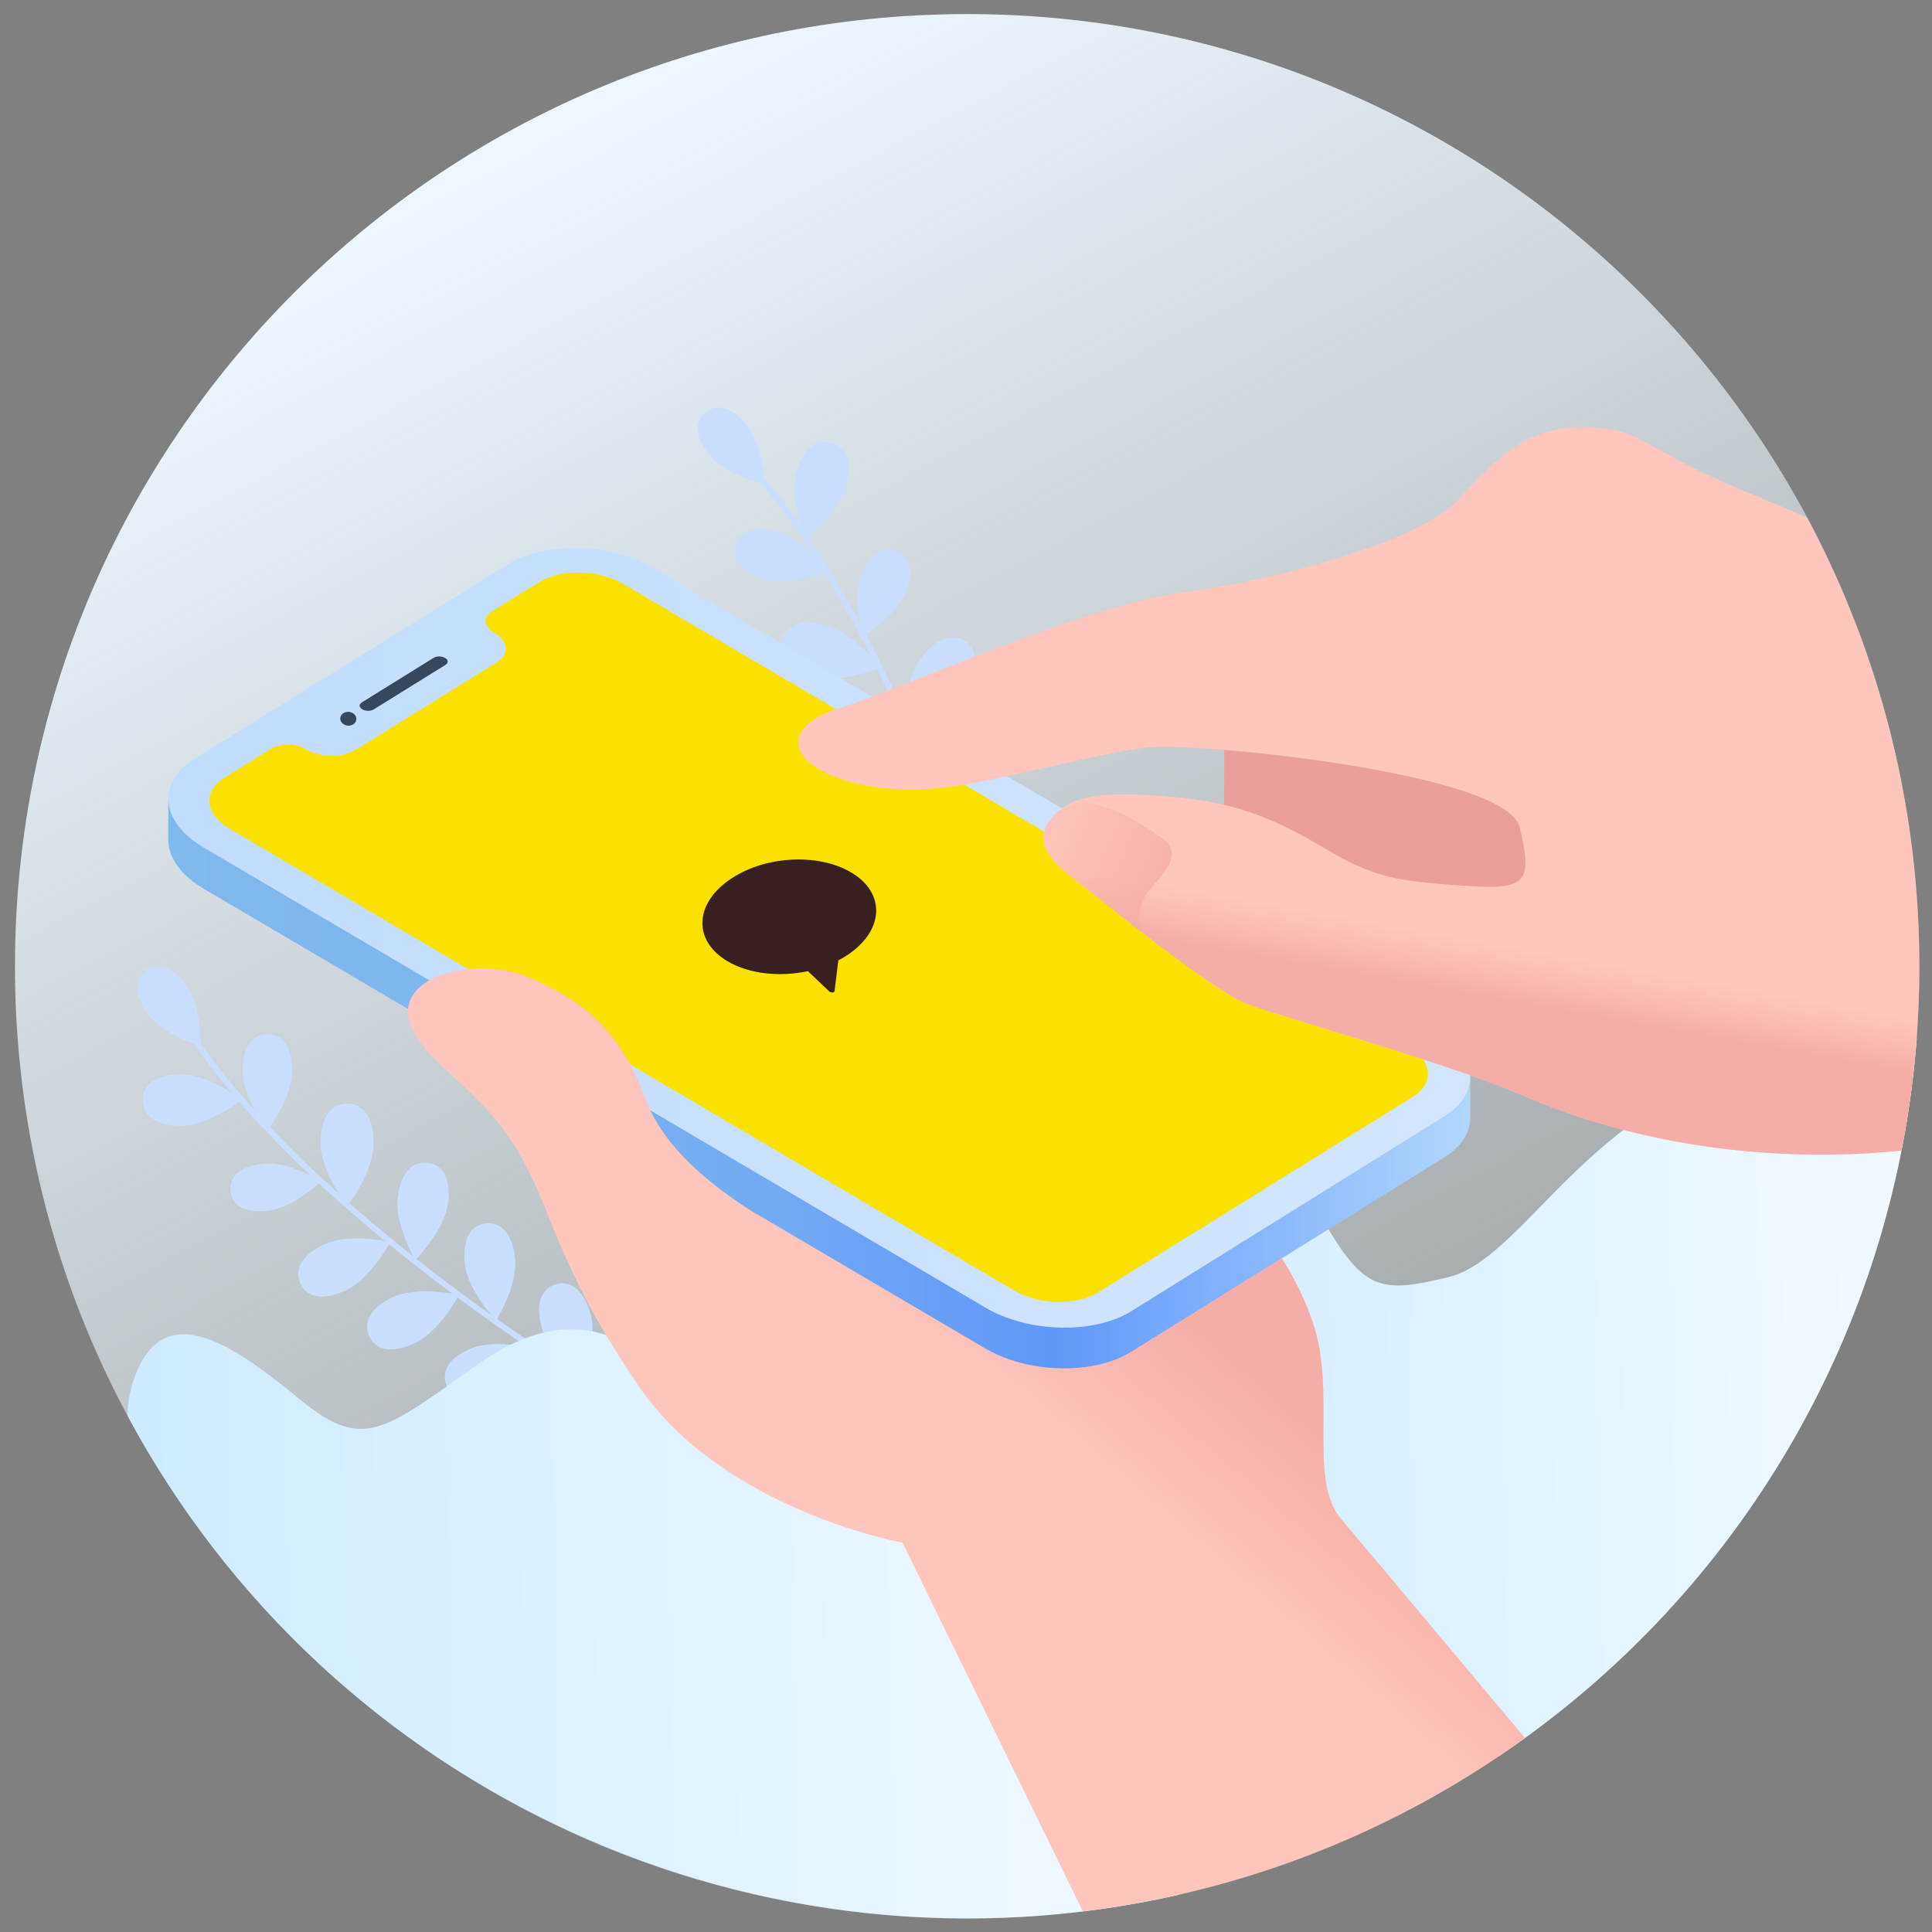 <svg width="280" height="280" viewBox="0 0 280 280" fill="none" xmlns="http://www.w3.org/2000/svg">
<rect x="0" y="0" width="280" height="280" fill="#808080" stroke="none"/>
<path d="M140.17 278.04C216.385 278.04 278.17 216.255 278.17 140.04C278.17 63.825 216.385 2.04 140.17 2.04C63.955 2.04 2.17 63.825 2.17 140.04C2.17 216.255 63.955 278.04 140.17 278.04Z" fill="url(#paint0_linear_3189_1706)"/>
<path d="M114.2 217.28L114.57 216.54C76.87 197.72 43.13 171.78 28.57 150.45L27.88 150.91C42.52 172.36 76.39 198.41 114.2 217.28Z" fill="#CADFFF"/>
<path d="M21.43 146.93C23.59 149.93 29.05 151.61 29.05 151.61C29.05 151.61 29.24 145.91 27.05 142.89C24.86 139.87 22.75 139.56 21.19 140.67C19.63 141.78 19.26 143.91 21.43 146.93Z" fill="#CADFFF"/>
<path d="M35.17 155.28C35.17 159.11 38.79 163.77 38.79 163.77C38.79 163.77 42.35 159.09 42.34 155.25C42.33 151.41 40.71 149.89 38.73 149.89C36.75 149.89 35.16 151.45 35.17 155.28Z" fill="#CADFFF"/>
<path d="M46.46 165.71C46.46 169.82 50.34 174.81 50.34 174.81C50.34 174.81 54.16 169.81 54.14 165.68C54.12 161.55 52.4 159.93 50.28 159.94C48.16 159.95 46.45 161.61 46.46 165.71Z" fill="#CADFFF"/>
<path d="M57.65 173.5C57.15 177.4 60.17 182.61 60.17 182.61C60.17 182.61 64.42 178.33 64.92 174.44C65.42 170.55 64 168.77 62 168.52C60 168.27 58.15 169.61 57.65 173.5Z" fill="#CADFFF"/>
<path d="M67.36 183.12C67.76 187.03 71.9 191.4 71.9 191.4C71.9 191.4 75.06 186.27 74.65 182.4C74.24 178.53 72.45 177.09 70.43 177.3C68.41 177.51 67 179.22 67.36 183.12Z" fill="#CADFFF"/>
<path d="M78.52 192.42C79.6 196.19 84.43 199.79 84.43 199.79C84.43 199.79 86.65 194.18 85.58 190.41C84.51 186.64 82.49 185.57 80.58 186.12C78.67 186.67 77.45 188.64 78.52 192.42Z" fill="#CADFFF"/>
<path d="M91.26 200.22C92.34 204 97.17 207.59 97.17 207.59C97.17 207.59 99.39 201.99 98.32 198.21C97.25 194.43 95.23 193.37 93.32 193.93C91.41 194.49 90.19 196.45 91.26 200.22Z" fill="#CADFFF"/>
<path d="M26.28 163.15C30.28 163.15 35.09 159.39 35.09 159.39C35.09 159.39 30.23 155.69 26.25 155.7C22.27 155.71 20.67 157.39 20.68 159.45C20.69 161.51 22.3 163.16 26.28 163.15Z" fill="#CADFFF"/>
<path d="M38.88 175.46C42.51 175.06 46.57 171.18 46.57 171.18C46.57 171.18 41.77 168.27 38.14 168.67C34.51 169.07 33.21 170.74 33.42 172.67C33.63 174.6 35.25 175.85 38.88 175.46Z" fill="#CADFFF"/>
<path d="M50.14 187C53.73 185.34 56.56 180 56.56 180C56.56 180 50.63 178.66 47.04 180.32C43.45 181.98 42.7 184.1 43.55 186C44.4 187.9 46.54 188.64 50.14 187Z" fill="#CADFFF"/>
<path d="M60.11 194.66C63.7 193 66.53 187.66 66.53 187.66C66.53 187.66 60.6 186.32 57.01 187.97C53.42 189.62 52.67 191.8 53.52 193.66C54.37 195.52 56.52 196.32 60.11 194.66Z" fill="#CADFFF"/>
<path d="M71.18 202.25C74.89 200.86 78.11 195.71 78.11 195.71C78.11 195.71 72.29 193.93 68.59 195.32C64.89 196.71 63.98 198.81 64.69 200.73C65.4 202.65 67.48 203.63 71.18 202.25Z" fill="#CADFFF"/>
<path d="M82.9 210C86.61 208.61 89.83 203.46 89.83 203.46C89.83 203.46 84.01 201.68 80.31 203.07C76.61 204.46 75.69 206.56 76.41 208.48C77.13 210.4 79.2 211.38 82.9 210Z" fill="#CADFFF"/>
<path d="M95.46 217.3C99.16 215.91 102.38 210.76 102.38 210.76C102.38 210.76 96.57 208.98 92.87 210.37C89.17 211.76 88.25 213.87 88.97 215.78C89.69 217.69 91.75 218.68 95.46 217.3Z" fill="#CADFFF"/>
<path d="M152 169.5L151.19 169.67C142.86 128.37 126.61 89.03 109.8 69.44L110.43 68.9C127.27 88.59 143.59 128.08 152 169.5Z" fill="#CADFFF"/>
<path d="M108.23 61.6C110.58 64.48 110.76 70.18 110.76 70.18C110.76 70.18 105.2 68.88 102.85 66C100.5 63.12 100.76 61 102.24 59.77C103.72 58.54 105.88 58.73 108.23 61.6Z" fill="#CADFFF"/>
<path d="M112.71 77.05C116.4 78.05 119.96 82.75 119.96 82.75C119.96 82.75 114.51 85 110.81 84C107.11 83 106.05 81 106.58 79.12C107.11 77.24 109 76 112.71 77.05Z" fill="#CADFFF"/>
<path d="M119.83 90.67C123.83 91.76 127.6 96.78 127.6 96.78C127.6 96.78 121.76 99.16 117.8 98.08C113.84 97 112.7 94.9 113.26 92.85C113.82 90.8 115.87 89.59 119.83 90.67Z" fill="#CADFFF"/>
<path d="M124.44 103.5C128.33 104.03 132.57 108.31 132.57 108.31C132.57 108.31 127.33 111.31 123.45 110.77C119.57 110.23 118.22 108.4 118.45 106.39C118.68 104.38 120.55 103 124.44 103.5Z" fill="#CADFFF"/>
<path d="M131.2 115.38C134.86 116.79 138 121.93 138 121.93C138 121.93 132.22 123.63 128.56 122.23C124.9 120.83 124.02 118.72 124.74 116.83C125.46 114.94 127.53 114 131.2 115.38Z" fill="#CADFFF"/>
<path d="M137.25 128.58C140.62 130.58 142.83 136.21 142.83 136.21C142.83 136.21 136.83 136.89 133.48 134.87C130.13 132.85 129.61 130.63 130.65 128.87C131.69 127.11 133.89 126.56 137.25 128.58Z" fill="#CADFFF"/>
<path d="M141.47 142.92C144.83 144.92 147.04 150.55 147.04 150.55C147.04 150.55 141.04 151.23 137.69 149.21C134.34 147.19 133.82 144.96 134.86 143.21C135.9 141.46 138.11 140.9 141.47 142.92Z" fill="#CADFFF"/>
<path d="M122.62 70.51C121.56 74.35 116.69 78.05 116.69 78.05C116.69 78.05 114.39 72.38 115.44 68.54C116.49 64.7 118.52 63.6 120.5 64.15C122.48 64.7 123.67 66.67 122.62 70.51Z" fill="#CADFFF"/>
<path d="M131.22 85.89C129.89 89.29 125.09 92.2 125.09 92.2C125.09 92.2 123.52 86.81 124.85 83.4C126.18 79.99 128.14 79.19 129.9 79.87C131.66 80.55 132.54 82.49 131.22 85.89Z" fill="#CADFFF"/>
<path d="M139.41 99.76C136.88 102.76 130.95 104.13 130.95 104.13C130.95 104.13 131.2 98.06 133.74 95.02C136.28 91.98 138.56 91.82 140.13 93.13C141.7 94.44 142 96.73 139.41 99.76Z" fill="#CADFFF"/>
<path d="M144.22 111.39C141.69 114.39 135.76 115.75 135.76 115.75C135.76 115.75 136.01 109.68 138.55 106.65C141.09 103.62 143.37 103.45 144.94 104.76C146.51 106.07 146.76 108.35 144.22 111.39Z" fill="#CADFFF"/>
<path d="M148.66 124.06C146.35 127.27 140.54 129.06 140.54 129.06C140.54 129.06 140.34 122.98 142.65 119.77C144.96 116.56 147.22 116.23 148.88 117.42C150.54 118.61 151 120.84 148.66 124.06Z" fill="#CADFFF"/>
<path d="M153.09 137.39C150.78 140.61 144.97 142.39 144.97 142.39C144.97 142.39 144.77 136.32 147.07 133.1C149.37 129.88 151.65 129.56 153.31 130.75C154.97 131.94 155.39 134.18 153.09 137.39Z" fill="#CADFFF"/>
<path d="M156.86 151.42C154.56 154.63 148.74 156.42 148.74 156.42C148.74 156.42 148.54 150.35 150.85 147.13C153.16 143.91 155.43 143.59 157.09 144.78C158.75 145.97 159.16 148.2 156.86 151.42Z" fill="#CADFFF"/>
<path d="M244.91 157.83C227.52 166.04 219.29 182.83 209.91 185.09C200.53 187.35 197.91 187.25 192.31 177.78C186.71 168.31 169.43 172.59 161.57 197.84C153.71 223.09 160.63 255.97 160.63 255.97H203.27C208.013 255.803 212.736 255.281 217.4 254.41C252.361 230.826 274.609 192.542 277.79 150.49C266.447 150.688 255.261 153.185 244.91 157.83Z" fill="url(#paint1_linear_3189_1706)"/>
<path d="M126 207.18C111 206.33 108.93 217.63 101.23 205.46C93.53 193.29 83 188 69.34 197.67C55.68 207.34 52.69 210.33 43.7 203C34.71 195.67 23.28 186.74 19.11 200.81C18.701 202.237 18.495 203.715 18.5 205.2C47.901 259.964 110.246 288.362 170.86 274.6C174.33 271.75 176.35 269.85 176.35 269.85L154.19 233.43C154.19 233.43 141 208 126 207.18Z" fill="url(#paint2_linear_3189_1706)"/>
<path d="M238.53 102.89H177.42V134.43H238.53V102.89Z" fill="#EA9F9D"/>
<path d="M221 251.89C208.86 237.39 196.68 222.89 194.35 220.14C189.44 214.43 193.86 201.35 190.1 191.22C186.34 181.09 182.91 179.29 182.91 179.29C182.91 179.29 122.78 179.78 112.32 176.84C101.86 173.9 99.74 166.22 95.65 155.44C93.71 168.463 96.686 181.741 104 192.69C111.777 203.936 120.764 214.294 130.8 223.58L156.93 277C180.072 274.206 202.122 265.564 221 251.89Z" fill="#FEC6BD"/>
<path d="M213.08 156.14L24.39 115.79V121.71C24.39 124.21 26.13 126.8 29.5 128.79L142.77 195.42C149 199.09 158.49 199.31 163.95 195.92L209.36 167.71C211.88 166.14 213.1 164.08 213.07 161.95L213.08 156.14Z" fill="url(#paint3_linear_3189_1706)"/>
<path d="M209.36 161.75L164 190C158.54 193.4 149.05 193.18 142.82 189.51L29.5 122.82C23.27 119.16 22.65 113.43 28.11 110.04L73.52 81.83C78.98 78.44 88.46 78.66 94.7 82.33L208 149C214.19 152.63 214.82 158.35 209.36 161.75Z" fill="url(#paint4_linear_3189_1706)"/>
<path d="M78.14 84.37L71.25 88.65C69.98 89.44 70.13 90.76 71.57 91.65C73.68 92.89 73.89 94.83 72.04 95.98L51.45 108.73C49.181 109.87 46.493 109.806 44.28 108.56C42.771 107.71 40.939 107.665 39.39 108.44L32.49 112.73C29.34 114.73 29.7 117.99 33.29 120.11L146.93 187C150.53 189.12 156 189.24 159.16 187.29L204.81 158.93C207.96 156.93 207.6 153.66 204 151.55L90.37 84.65C86.77 82.54 81.3 82.41 78.14 84.37Z" fill="#FAE100"/>
<path d="M51.645 104.28C51.699 103.731 51.221 103.234 50.578 103.171C49.935 103.108 49.37 103.503 49.316 104.052C49.262 104.602 49.74 105.099 50.383 105.161C51.026 105.224 51.591 104.83 51.645 104.28Z" fill="#37475E"/>
<path d="M64.59 96.34L54.169 102.81C53.655 103.089 53.034 103.089 52.52 102.81C52.039 102.53 51.989 102.09 52.419 101.81L62.84 95.34C63.355 95.066 63.974 95.066 64.49 95.34C64.999 95.63 64.999 96.07 64.59 96.34Z" fill="#37475E"/>
<path d="M105.53 127.64C100.6 131.2 100.53 136.43 105.46 139.32C108.61 141.18 113.02 141.61 117.09 140.75L120.19 143.69C120.3 143.787 120.442 143.841 120.59 143.84C120.689 143.848 120.789 143.819 120.87 143.76C120.92 143.726 120.95 143.67 120.95 143.61L121.5 139.18C122.109 138.867 122.693 138.509 123.25 138.11C128.18 134.54 128.25 129.31 123.32 126.42C118.39 123.53 110.46 124.07 105.53 127.64Z" fill="#392020"/>
<path d="M130.78 223.58C130.78 223.58 104.78 218.84 92.55 200.86C80.32 182.88 80.43 175.86 74.88 166.53C69.33 157.2 60.17 153.33 59.19 147.29C58.21 141.25 69.35 138.29 77.19 141.89C84.05 145.08 89.4 148.39 93.49 159.17C96.77 167.84 105.71 173.57 111.81 177.37C113.32 178.3 130.78 223.58 130.78 223.58Z" fill="#FEC6BD"/>
<path d="M234.12 62.36C221.54 60.08 216.64 66.94 211.12 72.66C205.6 78.38 185.27 84.1 171.21 85.89C157.15 87.68 128.73 100.6 121.87 102.56C115.01 104.52 114.02 108.56 118.27 111.22C122.52 113.88 129.71 115.14 137.88 114C146.05 112.86 160.1 108.93 166.64 108.28C173.18 107.63 218.27 111.87 220.23 119.88C222.19 127.89 221.23 129.03 212.39 128.38C203.55 127.73 199.81 127.56 192.62 123.31C185.43 119.06 179.87 116.31 169.74 115.47C159.61 114.63 155.2 115.14 152.26 118.74C149.32 122.34 153.08 125.44 156.51 128.05C159.94 130.66 175.62 143.58 180.85 145.54C186.08 147.5 210.27 154.2 220.72 158.77C231.17 163.34 246.83 167.68 266.31 167.31C269.56 167.25 272.64 167.04 275.57 166.75C281.713 135.503 276.878 103.093 261.88 75C259.13 73.8 256.54 72.7 254.18 71.75C241.05 66.41 238.13 63.09 234.12 62.36Z" fill="#FEC6BD"/>
<path d="M220.23 119.88C222.23 127.88 221.23 129.03 212.39 128.38C203.55 127.73 199.81 127.56 192.62 123.31C185.43 119.06 179.87 116.31 169.74 115.47C159.61 114.63 155.2 115.14 152.26 118.74C149.32 122.34 153.08 125.44 156.51 128.05C159.94 130.66 175.62 143.58 180.85 145.54C186.08 147.5 210.27 154.2 220.72 158.77C231.17 163.34 246.83 167.68 266.31 167.31C269.56 167.25 272.64 167.04 275.57 166.75C279.195 148.296 279.028 129.298 275.08 110.91C246.41 112.49 219.25 115.85 220.23 119.88Z" fill="url(#paint5_linear_3189_1706)"/>
<path d="M165.94 129.93C167.41 127.36 172.32 124.17 168.27 121.35C159.93 115.54 155.2 115.14 152.27 118.74C149.34 122.34 153.09 125.44 156.52 128.05C157.94 129.14 161.52 132.05 165.52 135.13C164.926 133.414 165.078 131.528 165.94 129.93Z" fill="url(#paint6_linear_3189_1706)"/>
<path d="M221 251.89C208.86 237.39 196.68 222.89 194.35 220.14C189.44 214.43 193.86 201.35 190.1 191.22C189.013 188.107 187.556 185.135 185.76 182.37L164 195.92C158.54 199.31 149.05 199.09 142.82 195.42L109.52 175.83L109.3 175.74C107.54 174.6 105.66 173.32 103.82 171.88C100.372 169.272 97.421 166.064 95.11 162.41C94.502 161.376 93.983 160.292 93.56 159.17C89.47 148.39 84.12 145.08 77.26 141.89C69.4 138.24 58.26 141.24 59.26 147.29C60.26 153.34 69.39 157.21 74.95 166.53C80.51 175.85 80.36 182.89 92.62 200.86C104.88 218.83 130.85 223.58 130.85 223.58L156.93 277C180.072 274.206 202.122 265.564 221 251.89Z" fill="url(#paint7_linear_3189_1706)"/>
<defs>
<linearGradient id="paint0_linear_3189_1706" x1="75.5" y1="16.93" x2="202.61" y2="258.91" gradientUnits="userSpaceOnUse">
<stop stop-color="#EEF8FF"/>
<stop offset="1" stop-color="#EBF8FF" stop-opacity="0.2"/>
</linearGradient>
<linearGradient id="paint1_linear_3189_1706" x1="156.3" y1="204.359" x2="287.282" y2="202.139" gradientUnits="userSpaceOnUse">
<stop stop-color="#CEEBFF"/>
<stop offset="1" stop-color="#F5FBFF"/>
</linearGradient>
<linearGradient id="paint2_linear_3189_1706" x1="17.6" y1="235.788" x2="186.876" y2="232.919" gradientUnits="userSpaceOnUse">
<stop stop-color="#CEEBFF"/>
<stop offset="1" stop-color="#F5FBFF"/>
</linearGradient>
<linearGradient id="paint3_linear_3189_1706" x1="24.39" y1="157.06" x2="213.08" y2="157.06" gradientUnits="userSpaceOnUse">
<stop stop-color="#80B9ED"/>
<stop offset="0.24" stop-color="#7DB5EE"/>
<stop offset="0.47" stop-color="#72AAF3"/>
<stop offset="0.68" stop-color="#6098FA"/>
<stop offset="1" stop-color="#B0D7FC"/>
</linearGradient>
<linearGradient id="paint4_linear_3189_1706" x1="24.39" y1="135.89" x2="213.08" y2="135.89" gradientUnits="userSpaceOnUse">
<stop stop-color="#C1DDFF"/>
<stop offset="1" stop-color="#D3E6FF"/>
</linearGradient>
<linearGradient id="paint5_linear_3189_1706" x1="210.24" y1="143.56" x2="211.604" y2="135.911" gradientUnits="userSpaceOnUse">
<stop stop-color="#F5AEA7"/>
<stop offset="1" stop-color="#F5AEA7" stop-opacity="0"/>
</linearGradient>
<linearGradient id="paint6_linear_3189_1706" x1="172.582" y1="129.83" x2="147.647" y2="120.225" gradientUnits="userSpaceOnUse">
<stop stop-color="#F5AEA7"/>
<stop offset="1" stop-color="#F5AEA7" stop-opacity="0"/>
</linearGradient>
<linearGradient id="paint7_linear_3189_1706" x1="162.53" y1="182.806" x2="143.464" y2="204.849" gradientUnits="userSpaceOnUse">
<stop stop-color="#F5AEA7"/>
<stop offset="1" stop-color="#F5AEA7" stop-opacity="0"/>
</linearGradient>
</defs>
</svg>
